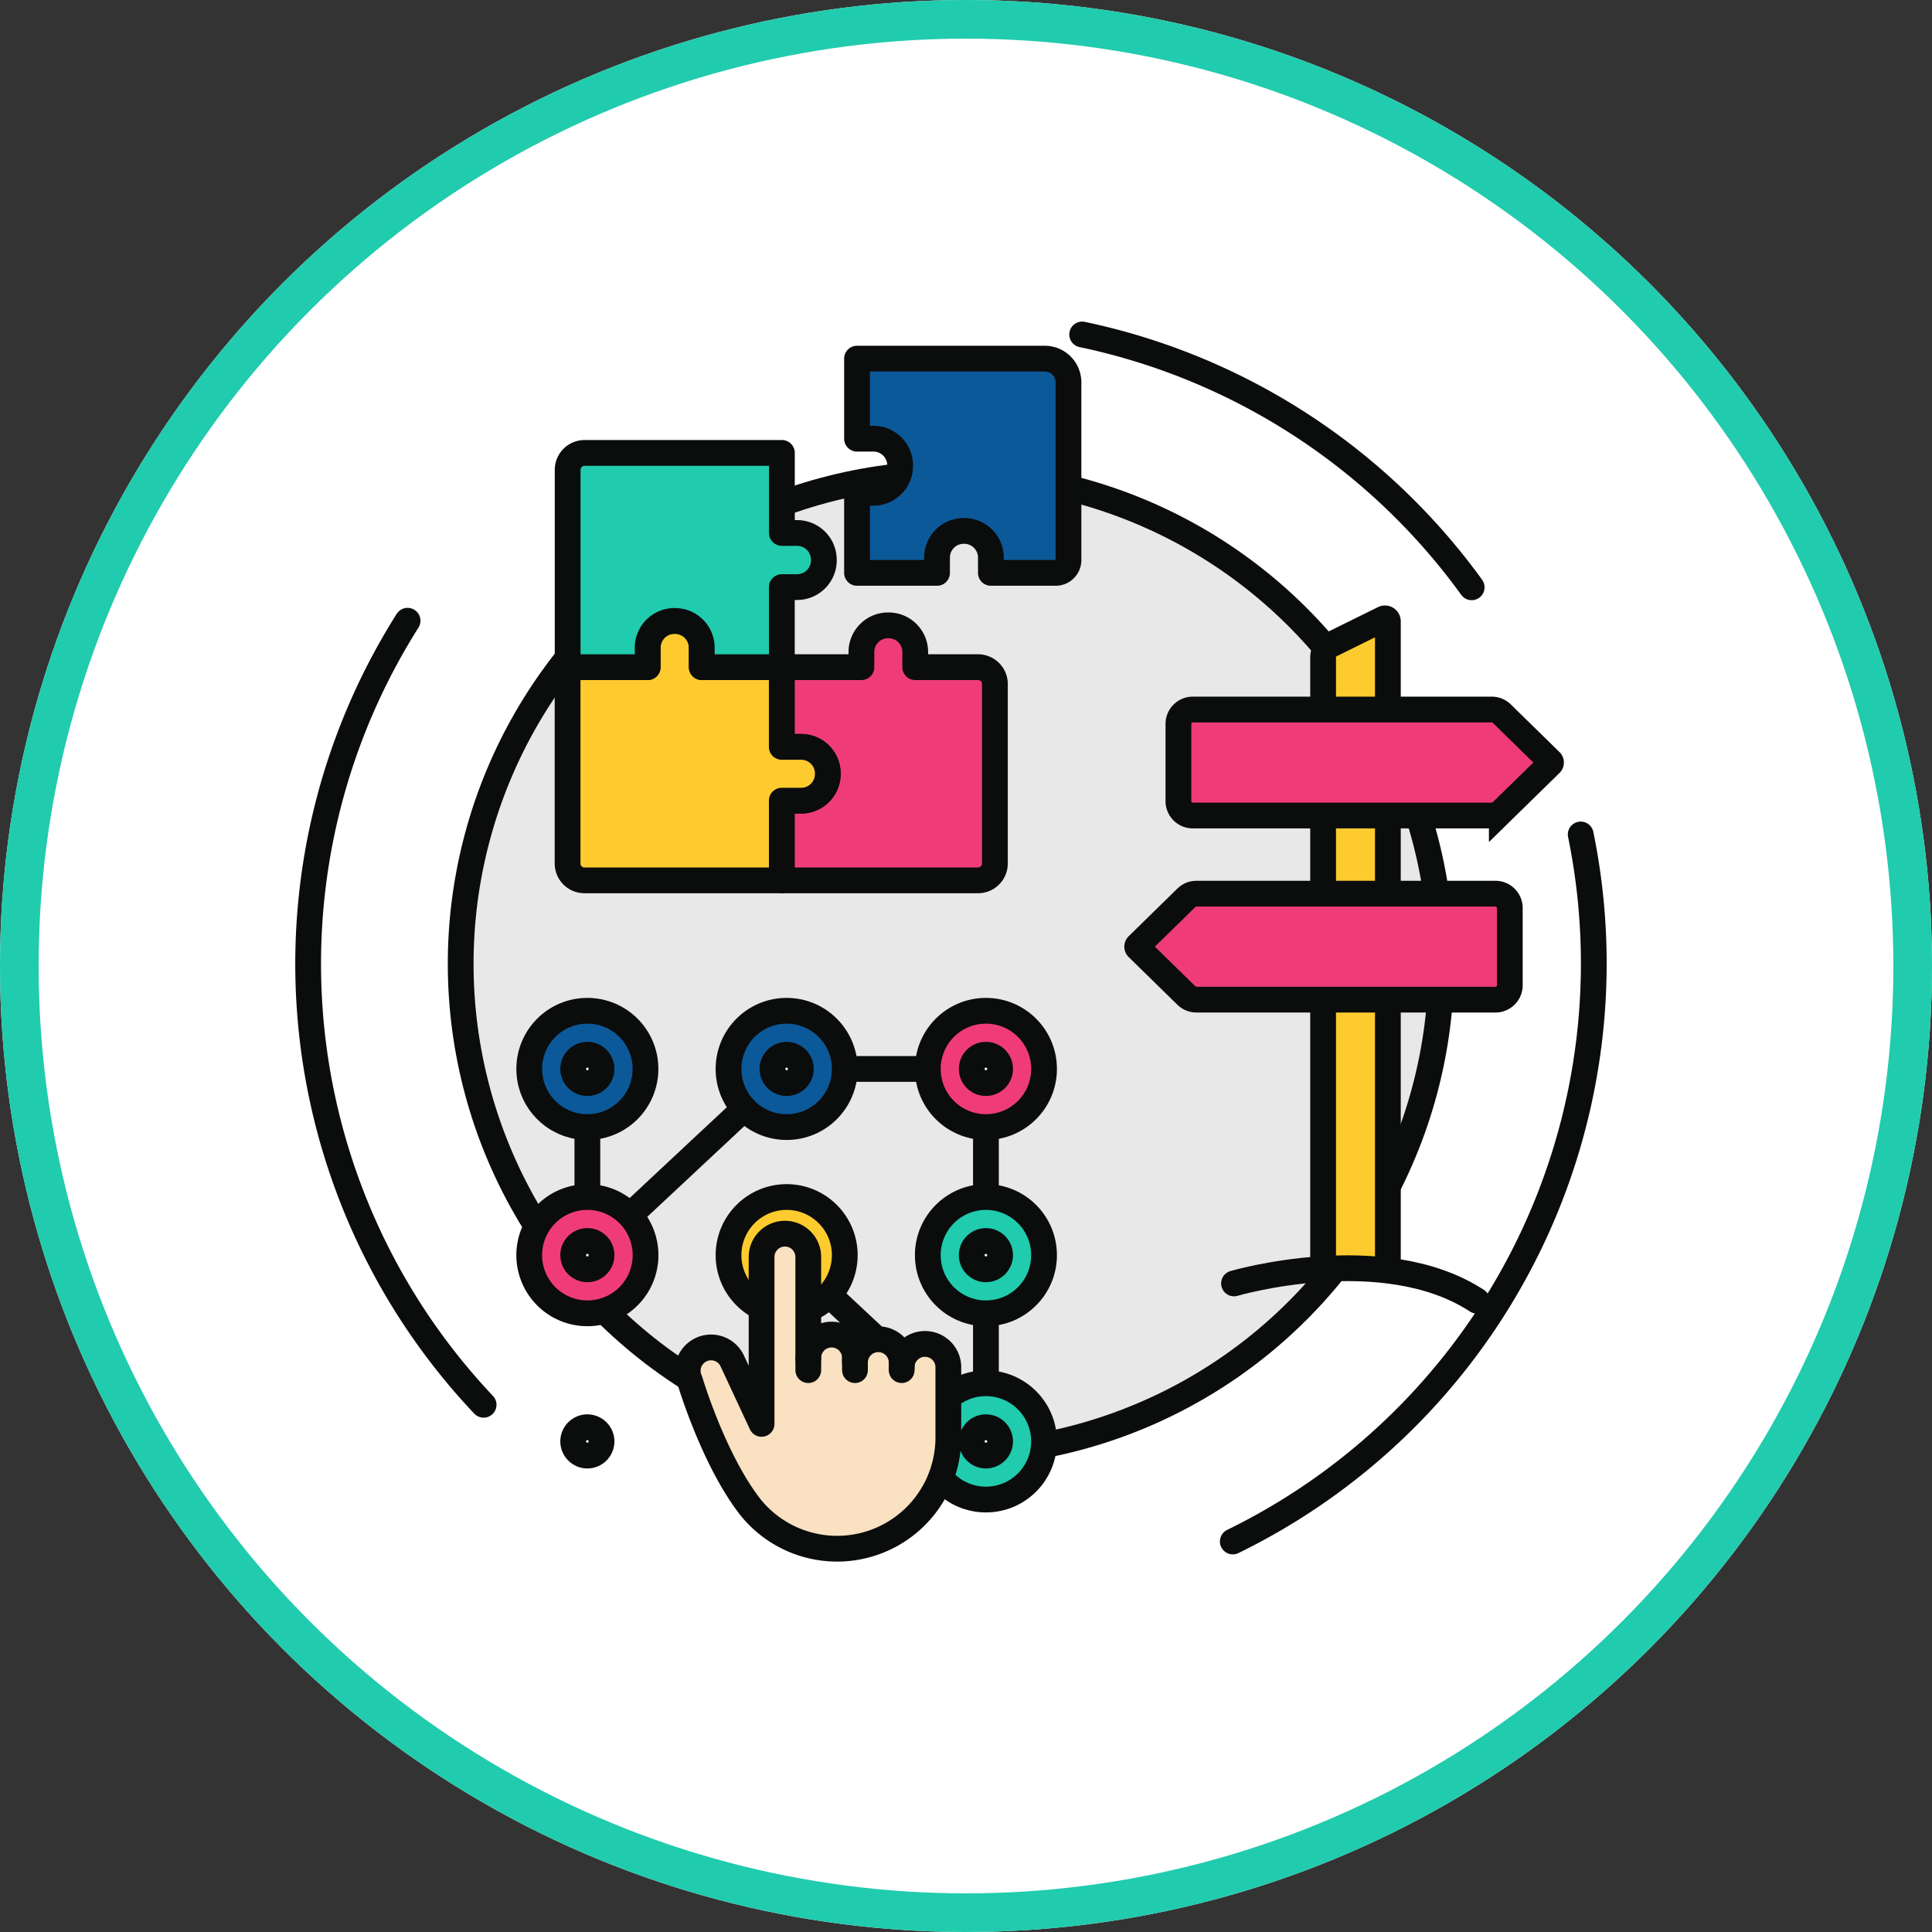 <svg xmlns="http://www.w3.org/2000/svg" width="150" height="150" viewBox="0 0 150 150">
  <rect x="0" y="0" width="150" height="150" fill="#333333" stroke="none"/>
  <g id="Grupo_904382" data-name="Grupo 904382" transform="translate(-724.822 -2267)">
    <g id="Elipse_6497" data-name="Elipse 6497" transform="translate(724.822 2267)" fill="#fff" stroke="#21cbae" stroke-width="3">
      <circle cx="75" cy="75" r="75" stroke="none"/>
      <circle cx="75" cy="75" r="73.5" fill="none"/>
    </g>
    <g id="Grupo_902284" data-name="Grupo 902284" transform="translate(81.386 1957.206)">
      <g id="Grupo_902294" data-name="Grupo 902294" transform="translate(663.436 330.794)">
        <g id="Grupo_902293" data-name="Grupo 902293" transform="translate(0 0)">
          <g id="Grupo_902292" data-name="Grupo 902292">
            <g id="Grupo_902291" data-name="Grupo 902291">
              <g id="Grupo_902290" data-name="Grupo 902290">
                <g id="Grupo_902289" data-name="Grupo 902289">
                  <g id="Grupo_902288" data-name="Grupo 902288">
                    <g id="Grupo_902287" data-name="Grupo 902287">
                      <g id="Grupo_902286" data-name="Grupo 902286">
                        <g id="Grupo_902285" data-name="Grupo 902285">
                          <g id="Grupo_902284-2" data-name="Grupo 902284">
                            <path id="Trazado_630105" data-name="Trazado 630105" d="M1184.277,785.257a49.934,49.934,0,0,1-58.252,59.074" transform="translate(-1081.551 -741.469)" fill="none" stroke="#0b0c0c" stroke-linecap="round" stroke-linejoin="round" stroke-width="2" stroke-dasharray="65.846"/>
                            <path id="Trazado_630106" data-name="Trazado 630106" d="M1328.884,382.371A50.014,50.014,0,0,1,1359.124,402" transform="translate(-1264.864 -377.402)" fill="none" stroke="#0b0c0c" stroke-linecap="round" stroke-linejoin="round" stroke-width="2" stroke-dasharray="65.846"/>
                            <path id="Trazado_630107" data-name="Trazado 630107" d="M718.791,621.369a49.82,49.82,0,0,1-1.782-66.474" transform="translate(-701.244 -533.303)" fill="none" stroke="#0b0c0c" stroke-linecap="round" stroke-linejoin="round" stroke-width="2" stroke-dasharray="65.846"/>
                            <circle id="Elipse_6526" data-name="Elipse 6526" cx="38.066" cy="38.066" r="38.066" transform="translate(0 53.833) rotate(-45)" fill="#e8e8e8" stroke="#0b0c0c" stroke-width="2"/>
                          </g>
                        </g>
                      </g>
                    </g>
                  </g>
                </g>
              </g>
            </g>
          </g>
        </g>
      </g>
      <g id="Grupo_902297" data-name="Grupo 902297" transform="translate(684.526 388.27)">
        <path id="Trazado_630108" data-name="Trazado 630108" d="M919.782,974.193v14.46l15.472-14.46h15.472v28.919l-15.472-14.459" transform="translate(-915.269 -969.678)" fill="none" stroke="#0b0c0c" stroke-linecap="round" stroke-linejoin="round" stroke-width="2"/>
        <ellipse id="Elipse_6527" data-name="Elipse 6527" cx="4.513" cy="4.515" rx="4.513" ry="4.515" transform="translate(0 0)" fill="#0b5999" stroke="#0b0c0c" stroke-linecap="round" stroke-linejoin="round" stroke-width="2"/>
        <ellipse id="Elipse_6528" data-name="Elipse 6528" cx="4.513" cy="4.515" rx="4.513" ry="4.515" transform="translate(15.472 0)" fill="#0b5999" stroke="#0b0c0c" stroke-linecap="round" stroke-linejoin="round" stroke-width="2"/>
        <ellipse id="Elipse_6529" data-name="Elipse 6529" cx="4.513" cy="4.515" rx="4.513" ry="4.515" transform="translate(30.944 0)" fill="#ef3c79" stroke="#0b0c0c" stroke-linecap="round" stroke-linejoin="round" stroke-width="2"/>
        <ellipse id="Elipse_6530" data-name="Elipse 6530" cx="4.513" cy="4.515" rx="4.513" ry="4.515" transform="translate(30.944 14.46)" fill="#21cbae" stroke="#0b0c0c" stroke-linecap="round" stroke-linejoin="round" stroke-width="2"/>
        <ellipse id="Elipse_6531" data-name="Elipse 6531" cx="4.513" cy="4.515" rx="4.513" ry="4.515" transform="translate(30.944 28.919)" fill="#21cbae" stroke="#0b0c0c" stroke-linecap="round" stroke-linejoin="round" stroke-width="2"/>
        <ellipse id="Elipse_6532" data-name="Elipse 6532" cx="1.101" cy="1.101" rx="1.101" ry="1.101" transform="translate(3.412 3.413)" fill="#fff" stroke="#0b0c0c" stroke-linecap="round" stroke-linejoin="round" stroke-width="2"/>
        <ellipse id="Elipse_6533" data-name="Elipse 6533" cx="1.101" cy="1.101" rx="1.101" ry="1.101" transform="translate(18.884 3.413)" fill="#fff" stroke="#0b0c0c" stroke-linecap="round" stroke-linejoin="round" stroke-width="2"/>
        <ellipse id="Elipse_6534" data-name="Elipse 6534" cx="1.101" cy="1.101" rx="1.101" ry="1.101" transform="translate(34.356 3.413)" fill="#fff" stroke="#0b0c0c" stroke-linecap="round" stroke-linejoin="round" stroke-width="2"/>
        <path id="Trazado_630118" data-name="Trazado 630118" d="M4.513,0A4.515,4.515,0,1,1,0,4.515,4.514,4.514,0,0,1,4.513,0Z" transform="translate(0 14.46)" fill="#ef3c79" stroke="#0b0c0c" stroke-linecap="round" stroke-width="2"/>
        <ellipse id="Elipse_6536" data-name="Elipse 6536" cx="4.513" cy="4.515" rx="4.513" ry="4.515" transform="translate(15.472 14.46)" fill="#fecb2f" stroke="#0b0c0c" stroke-linecap="round" stroke-linejoin="round" stroke-width="2"/>
        <ellipse id="Elipse_6537" data-name="Elipse 6537" cx="1.101" cy="1.101" rx="1.101" ry="1.101" transform="matrix(1, -0.002, 0.002, 1, 3.409, 17.875)" fill="#fff" stroke="#0b0c0c" stroke-linecap="round" stroke-linejoin="round" stroke-width="2"/>
        <ellipse id="Elipse_6538" data-name="Elipse 6538" cx="1.101" cy="1.101" rx="1.101" ry="1.101" transform="matrix(1, -0.002, 0.002, 1, 34.353, 17.875)" fill="#fff" stroke="#0b0c0c" stroke-linecap="round" stroke-linejoin="round" stroke-width="2"/>
        <ellipse id="Elipse_6539" data-name="Elipse 6539" cx="1.101" cy="1.101" rx="1.101" ry="1.101" transform="translate(3.409 34.533) rotate(-89.864)" fill="#fff" stroke="#0b0c0c" stroke-linecap="round" stroke-linejoin="round" stroke-width="2"/>
        <ellipse id="Elipse_6540" data-name="Elipse 6540" cx="1.101" cy="1.101" rx="1.101" ry="1.101" transform="translate(34.353 34.533) rotate(-89.865)" fill="#fff" stroke="#0b0c0c" stroke-linecap="round" stroke-linejoin="round" stroke-width="2"/>
        <g id="Grupo_902296" data-name="Grupo 902296" transform="translate(12.305 17.347)">
          <g id="Grupo_902295" data-name="Grupo 902295">
            <path id="Trazado_630109" data-name="Trazado 630109" d="M1005.479,1128.507c-2.859-3.7-4.653-9.763-4.653-9.763a1.813,1.813,0,1,1,3.286-1.533l2.278,4.888h0v-12.912a1.813,1.813,0,1,1,3.625,0v7.834a1.813,1.813,0,1,1,3.625,0v.363a1.813,1.813,0,1,1,3.625,0v.363a1.813,1.813,0,1,1,3.625,0v5.4a8.635,8.635,0,0,1-15.413,5.359" transform="translate(-1000.656 -1107.373)" fill="#f9e1c1" stroke="#0b0c0c" stroke-linecap="round" stroke-linejoin="round" stroke-width="2"/>
          </g>
          <line id="Línea_356" data-name="Línea 356" y1="0.907" transform="translate(12.985 9.647)" fill="#d0fdff" stroke="#0b0c0c" stroke-linecap="round" stroke-linejoin="round" stroke-width="2"/>
          <line id="Línea_357" data-name="Línea 357" y2="0.907" transform="translate(9.36 9.647)" fill="#d0fdff" stroke="#0b0c0c" stroke-linecap="round" stroke-linejoin="round" stroke-width="2"/>
          <line id="Línea_358" data-name="Línea 358" y2="0.544" transform="translate(16.61 10.01)" fill="#d0fdff" stroke="#0b0c0c" stroke-linecap="round" stroke-linejoin="round" stroke-width="2"/>
        </g>
      </g>
      <g id="Grupo_902299" data-name="Grupo 902299" transform="translate(731.727 357.804)">
        <g id="Grupo_902298" data-name="Grupo 902298" transform="translate(0)">
          <path id="Trazado_630110" data-name="Trazado 630110" d="M1512.663,661.607V614.153a1.1,1.1,0,0,1,.613-.986l4.089-2.017a.227.227,0,0,1,.327.2v50.23" transform="translate(-1498.228 -611.126)" fill="#fecb2f" stroke="#0b0c0c" stroke-miterlimit="10" stroke-width="2"/>
          <path id="Trazado_630111" data-name="Trazado 630111" d="M1396.065,691.692V685.7a1.114,1.114,0,0,1,1.114-1.114h23.215a1.114,1.114,0,0,1,.779.318l3.78,3.7a.134.134,0,0,1,0,.192l-3.78,3.7a1.114,1.114,0,0,1-.779.318h-23.215A1.114,1.114,0,0,1,1396.065,691.692Z" transform="translate(-1392.864 -677.508)" fill="#ef3c79" stroke="#0b0c0c" stroke-miterlimit="10" stroke-width="2"/>
          <path id="Trazado_630112" data-name="Trazado 630112" d="M1391.77,840.067v-5.992a1.114,1.114,0,0,0-1.114-1.114h-23.215a1.114,1.114,0,0,0-.779.318l-3.78,3.7a.134.134,0,0,0,0,.192l3.78,3.7a1.114,1.114,0,0,0,.779.318h23.215A1.114,1.114,0,0,0,1391.77,840.067Z" transform="translate(-1362.841 -811.587)" fill="#ef3c79" stroke="#0b0c0c" stroke-miterlimit="10" stroke-width="2"/>
          <path id="Trazado_630113" data-name="Trazado 630113" d="M1440.9,1135.958s11.611-3.4,18.858,1.34" transform="translate(-1433.383 -1084.323)" fill="none" stroke="#0b0c0c" stroke-linecap="round" stroke-miterlimit="10" stroke-width="2"/>
        </g>
      </g>
      <g id="Grupo_902301" data-name="Grupo 902301" transform="translate(687.503 337.639)">
        <path id="Trazado_630114" data-name="Trazado 630114" d="M1093,621.325v13.93a1.31,1.31,0,0,1-1.311,1.311h-15.241v-6.187h1.5a2.069,2.069,0,0,0,2.072-2.068v-.042a2.069,2.069,0,0,0-2.072-2.068h-1.5v-6.187h6.187v-1.178a2.068,2.068,0,0,1,2.068-2.068h.042a2.068,2.068,0,0,1,2.068,2.068v1.178h4.876A1.31,1.31,0,0,1,1093,621.325Z" transform="translate(-1059.822 -596.061)" fill="#ef3c79" stroke="#0b0c0c" stroke-linejoin="round" stroke-width="2"/>
        <line id="Línea_359" data-name="Línea 359" x1="6.129" y2="0.008" transform="translate(10.502 23.954)" fill="none" stroke="#0b0c0c" stroke-linecap="round" stroke-linejoin="round" stroke-width="2"/>
        <path id="Trazado_630115" data-name="Trazado 630115" d="M924.052,625.03v.042a2.069,2.069,0,0,1-2.072,2.068h-1.5v6.187H905.155a1.309,1.309,0,0,1-1.307-1.311V616.776h6.216v-1.51a2.081,2.081,0,0,1,2.08-2.08h.042a2.081,2.081,0,0,1,2.08,2.08v1.51h6.212v6.187h1.5A2.069,2.069,0,0,1,924.052,625.03Z" transform="translate(-903.848 -592.822)" fill="#fecb2f" stroke="#0b0c0c" stroke-linejoin="round" stroke-width="2"/>
        <path id="Trazado_630116" data-name="Trazado 630116" d="M923.745,486.1v.042a2.081,2.081,0,0,1-2.08,2.08h-1.182v6.216h-6.216v-1.51a2.081,2.081,0,0,0-2.08-2.08h-.042a2.081,2.081,0,0,0-2.08,2.08v1.51h-6.212s0,0,0-.008V479.118a1.315,1.315,0,0,1,1.315-1.315h15.32v6.216h1.182A2.081,2.081,0,0,1,923.745,486.1Z" transform="translate(-903.848 -470.484)" fill="#21cbae" stroke="#0b0c0c" stroke-linejoin="round" stroke-width="2"/>
        <g id="Grupo_902300" data-name="Grupo 902300" transform="translate(22.474 0)">
          <path id="Trazado_630117" data-name="Trazado 630117" d="M1137.1,408.058v-6.217h14.577a1.84,1.84,0,0,1,1.84,1.84v13.8a.992.992,0,0,1-.992.992h-5.033v-1.187a2.069,2.069,0,0,0-2.069-2.069h-.042a2.069,2.069,0,0,0-2.069,2.069v1.187H1137.1v-6.217h1.268a2.08,2.08,0,0,0,2.08-2.08v-.042a2.08,2.08,0,0,0-2.08-2.08h-1.182" transform="translate(-1137.102 -401.841)" fill="#0b5999" stroke="#0b0c0c" stroke-linecap="round" stroke-linejoin="round" stroke-width="2"/>
        </g>
      </g>
    </g>
  </g>
</svg>
